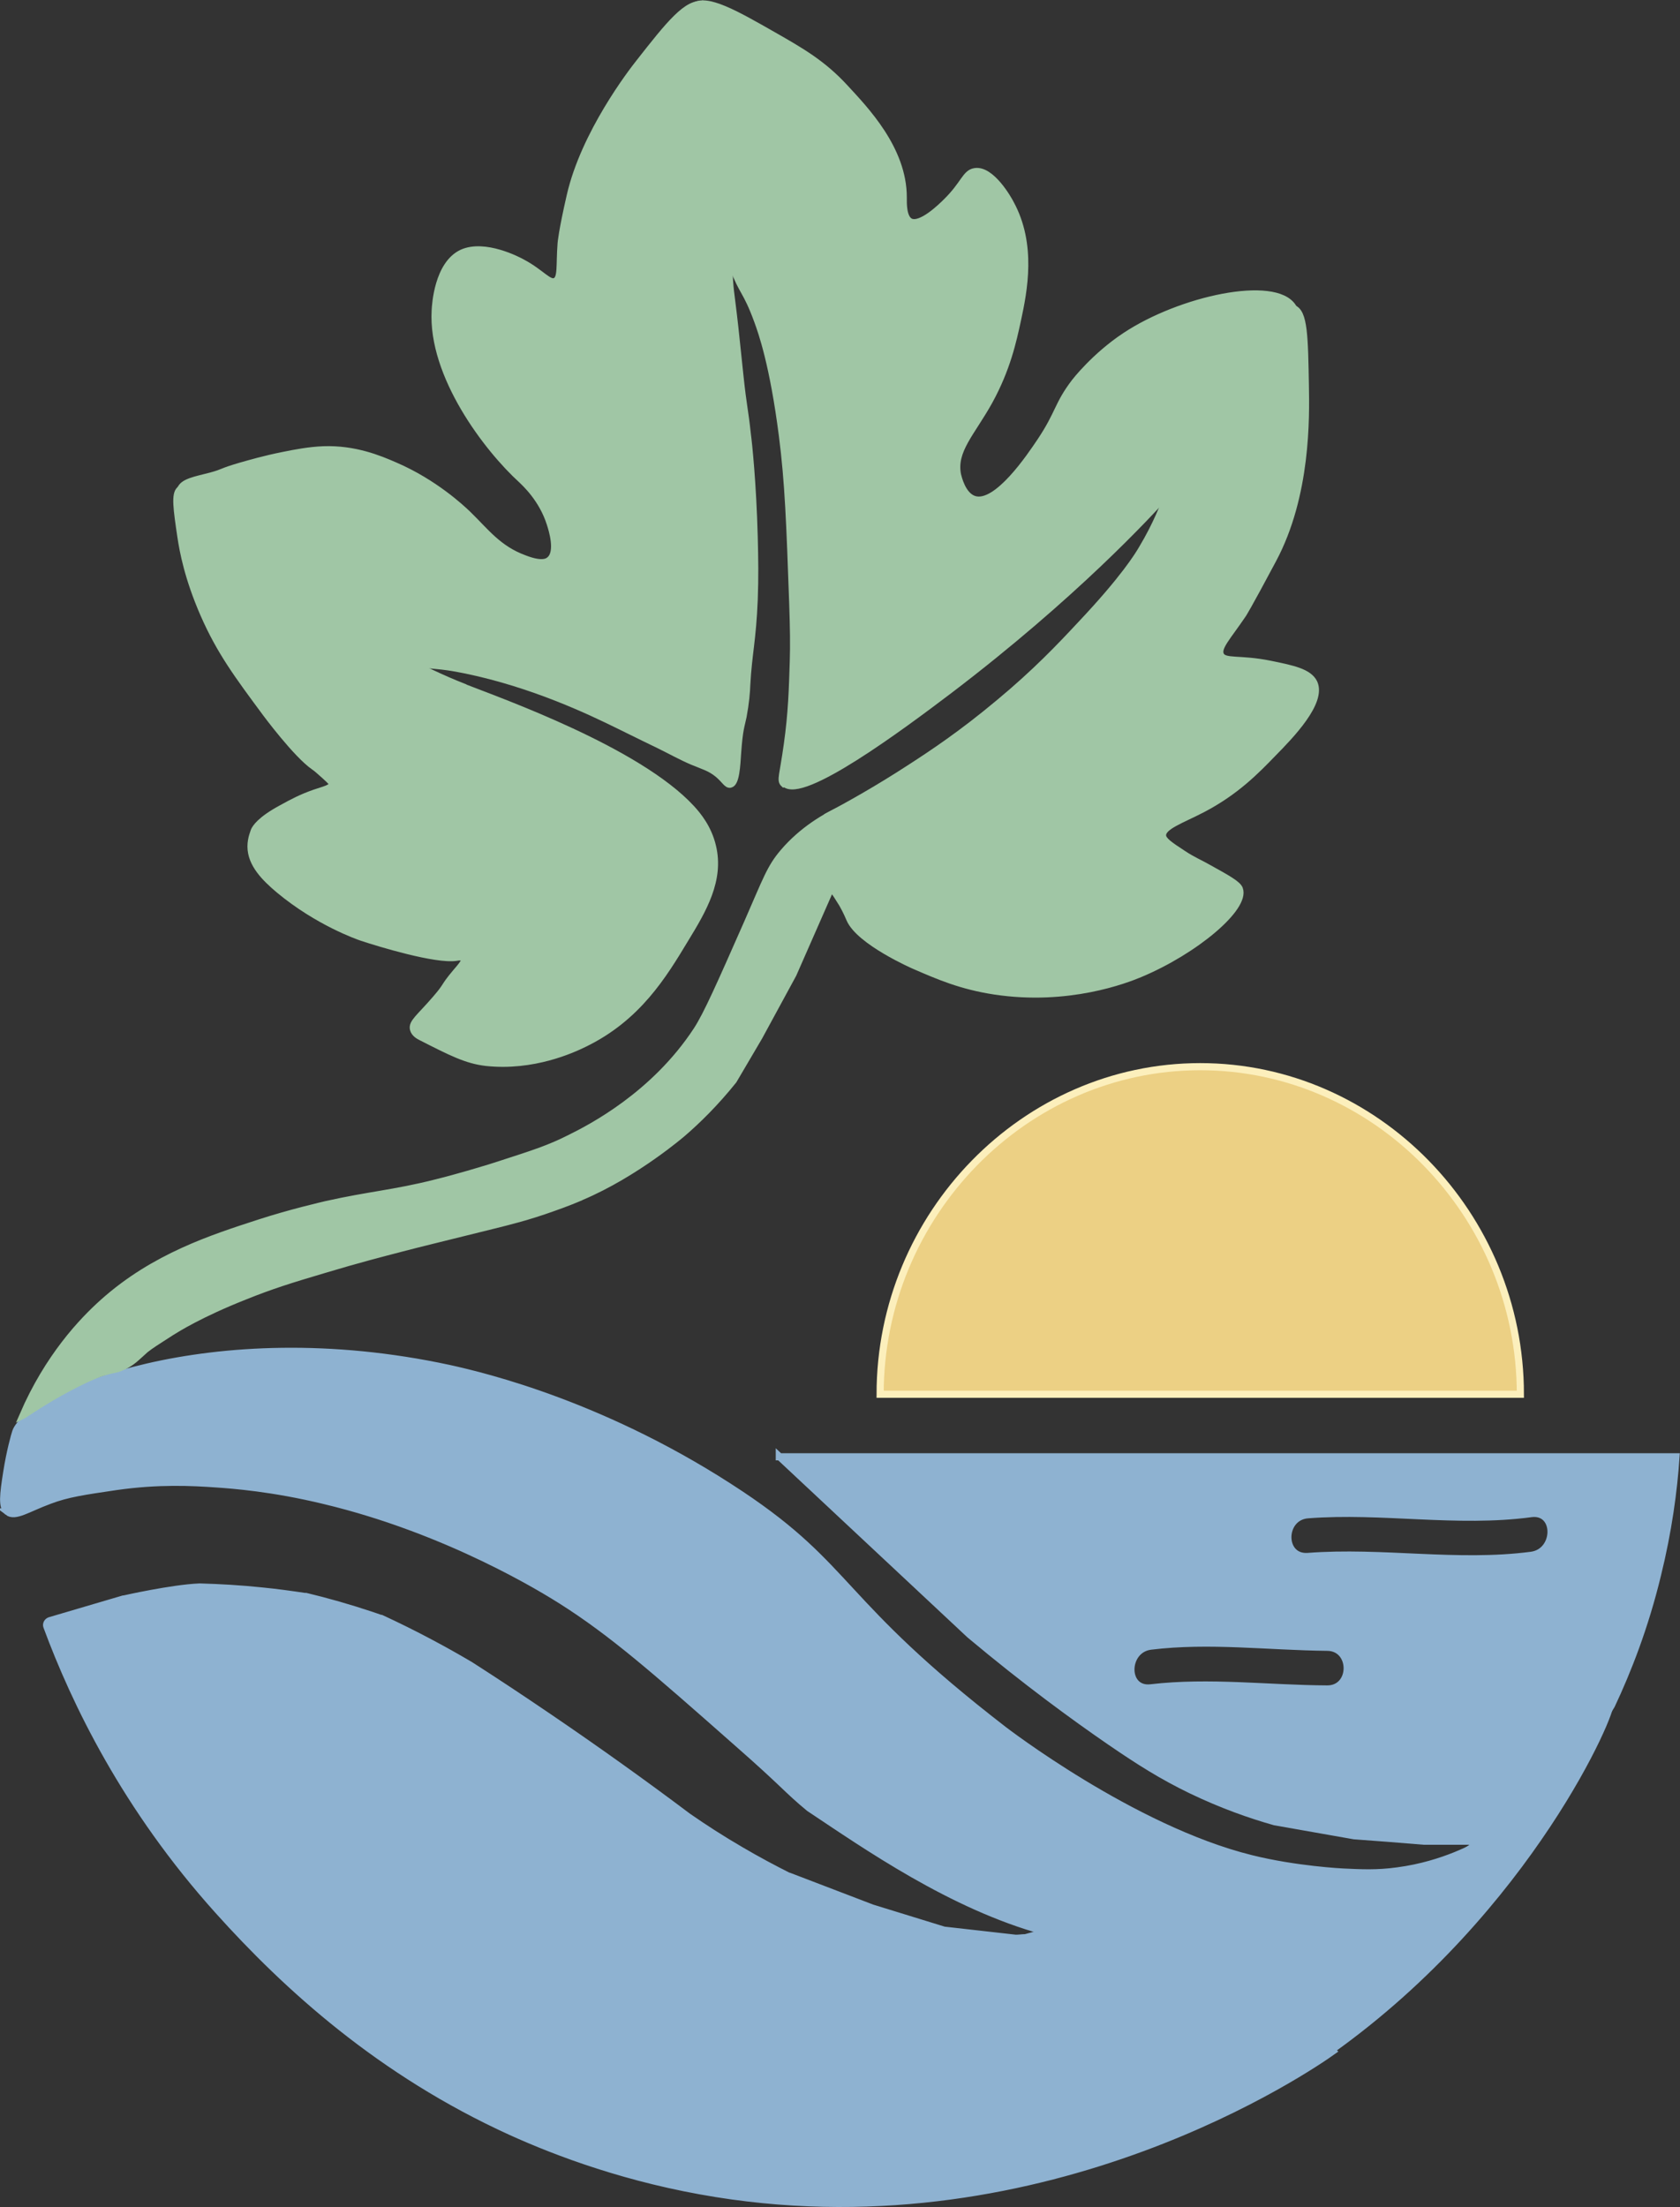 <?xml version="1.0" encoding="UTF-8"?>
<svg id="Layer_1" data-name="Layer 1" xmlns="http://www.w3.org/2000/svg" viewBox="0 0 58.83 77.28">
  <rect x="0" y="0" width="58.83" height="77.28" fill="#333333" stroke="none"/>
  <path d="M42.03,48.82h-11.21c0-6.29,5.06-11.47,11.21-11.47s11.21,5.18,11.21,11.47h-11.21Z" fill="#ecd084" stroke="#fcefbc" stroke-miterlimit="10" stroke-width=".25"/>
  <path d="M46.66,71.83c-.73.52-9.9,6.85-21.57,4.98-3.07-.49-5.57-1.43-7.2-2.17-4.57-2.08-7.85-5.07-10.24-7.73-3.25-3.61-5.03-7.31-6.01-9.96-.03-.08.02-.17.1-.2.86-.25,1.72-.51,2.58-.76.01,0,.02,0,.02,0h0s1.68-.38,2.64-.42c.02,0,.03,0,.04,0,.68.02,1.4.06,2.16.14.51.05,1.01.12,1.48.19-.02,0-.03,0-.03,0,0,0,.03,0,.08,0,.75.18,1.52.4,2.3.66.11.04.21.07.32.11,0,0,0,0,.01,0,0,0,0,0,.01,0,.56.26,1.13.54,1.73.86.49.26.95.52,1.39.78,0,0,0,0,0,0,0,0,0,0,0,0,.92.59,1.84,1.2,2.78,1.84,1.69,1.15,3.31,2.31,4.84,3.46,0,0,0,0,0,0s0,0,0,0c.56.39,1.18.79,1.85,1.18.58.34,1.14.64,1.68.91,0,0,0,0,.01,0,0,0,0,0,.01,0l2.9,1.11s0,0,0,0c.84.26,1.68.52,2.53.78,0,0,0,0,.01,0,.01,0,.02,0,.02,0,.01,0,1.03.12,2.47.28.11,0,.23-.02.34-.02.15-.04.3-.08.44-.13.06-.05.12-.1.17-.14,4.14.56,10,.63,14.85-2.77,3.23-2.26,4.88-5.25,5-5.16.18.14-2.78,7.16-9.76,12.14Z" fill="#8eb2d1" stroke="#8eb2d1" stroke-miterlimit="10" stroke-width=".25"/>
  <path d="M.27,52.94c.26.2.7-.12,1.46-.4.63-.24,1.2-.32,2.35-.49,1.48-.21,2.64-.15,3.5-.09.57.04,1.95.14,3.77.58,4.4,1.05,7.78,3.17,8.32,3.51,1.78,1.13,3.24,2.41,6.14,4.97,1.71,1.5,1.72,1.62,2.53,2.29,0,0,0,0,0,0,2,1.33,4.98,3.42,8.22,4.31,4.84,1.33,9.2-.22,10.77-.78,2.53-.9,4.42-2.17,4.4-2.21-.01-.03-1.12.66-2.79.88-.72.1-1.28.07-1.92.04,0,0-1.65-.08-3.21-.47-4.16-1.03-8.68-4.52-8.68-4.52-5.8-4.48-5.31-5.64-9.19-8.23-4.68-3.12-8.98-4.14-10.2-4.41-8.42-1.82-14.73.94-15.19,2.22-.04.12-.2.69-.31,1.39-.13.82-.18,1.24.03,1.41Z" fill="#8eb2d1" stroke="#8eb2d1" stroke-miterlimit="10" stroke-width=".25"/>
  <path d="M27.29,51c2.22,2.08,4.45,4.16,6.67,6.24,1.97,1.65,3.66,2.88,4.91,3.74,1.05.72,1.83,1.21,2.84,1.7,1.08.52,2.08.87,2.93,1.11.93.16,1.85.33,2.78.49.81.06,1.63.12,2.44.19h1.88c.64-.39,1.37-.9,2.11-1.57,1.23-1.12,2.05-2.29,2.58-3.19.57-1.21,1.17-2.74,1.61-4.56.38-1.54.57-2.95.65-4.14h-31.4ZM46.47,59.14c-2.06-.01-4.12-.28-6.17-.04-.94.11-.92-1.35,0-1.46,2.05-.25,4.11.02,6.17.04.94,0,.94,1.47,0,1.46ZM53.62,54.46c-2.6.34-5.21-.16-7.82.04-.94.07-.93-1.39,0-1.46,2.61-.2,5.21.31,7.82-.04.93-.12.92,1.34,0,1.46Z" fill="#8eb2d1" stroke="#8eb2d1" stroke-miterlimit="10" stroke-width=".25"/>
  <path d="M.81,49.55c.88-2.03,2.06-3.28,2.81-3.95,1.79-1.6,3.84-2.25,5.47-2.78,1.11-.36,2.21-.61,2.33-.64,1.52-.34,2.38-.39,3.81-.75.85-.21,1.69-.47,1.69-.47.04-.01.34-.1.64-.2,1.11-.36,1.68-.54,2.39-.9.75-.37,2.96-1.51,4.45-3.78.36-.55.83-1.62,1.77-3.75.68-1.55.8-1.94,1.27-2.49,1.26-1.48,3.35-2.12,3.67-1.7.13.18.12.75-2.07,3.08l-1.27,2.89-1.19,2.19c-.3.51-.6,1.02-.9,1.53-.65.81-1.28,1.42-1.78,1.85,0,0-1.63,1.41-3.54,2.22-.02,0-.04.02-.04.02-.14.06-.5.21-.96.37-.89.32-1.56.48-2.12.62-1.73.43-2.6.64-3.17.79-.65.17-1.55.4-2.71.75-1.18.35-1.86.56-2.8.94-1.54.61-2.35,1.12-2.56,1.25-.5.32-.75.48-.91.61-.31.27-.48.48-.86.63-.19.08-.25.06-.52.14-.12.03-.42.12-1.05.44-.78.39-1.5.86-1.83,1.08Z" fill="#a0c6a5" stroke="#a0c6a5" stroke-miterlimit="10" stroke-width=".25"/>
  <path d="M29.16,31.13c.08.11.2.29.34.52.16.28.24.49.26.53.34.79,2.24,1.62,2.24,1.62.85.37,1.65.72,2.83.9,2.58.39,4.6-.4,5.08-.6,1.94-.81,3.73-2.32,3.49-2.97-.06-.16-.39-.35-1.06-.72-.35-.2-.57-.28-.93-.52-.46-.3-.69-.46-.7-.63-.02-.33.66-.55,1.39-.93,1.17-.61,1.88-1.34,2.47-1.95.63-.64,1.75-1.8,1.44-2.47-.18-.37-.74-.49-1.53-.65-1.08-.22-1.6-.05-1.74-.32-.13-.27.24-.63.78-1.43,0,0,.14-.2,1.05-1.91,1.21-2.26,1.16-5,1.14-6.11-.03-1.67-.04-2.57-.43-2.69-.9-.28-3.3,3.72-4.38,6.51-.14.37-.39,1.05-.9,1.9-.14.24-.63,1.05-2.17,2.68-.69.74-1.55,1.65-2.84,2.72-1.3,1.09-2.36,1.79-3.07,2.25-1.15.75-2.18,1.33-3,1.76" fill="#a0c6a5" stroke="#a0c6a5" stroke-miterlimit="10" stroke-width=".25"/>
  <path d="M27.48,27.43c.6.59,4.03-1.95,5.77-3.27,4.36-3.32,6.97-6.15,7.64-6.9,2.82-3.12,5.01-5.53,4.38-6.51-.63-.98-3.93-.27-5.87,1.02-1.07.71-1.76,1.61-1.76,1.61-.61.8-.54,1.08-1.2,2.07-.35.52-1.52,2.28-2.32,2.04-.43-.13-.57-.79-.59-.86-.17-.86.49-1.47,1.11-2.59.62-1.13.83-2.1.99-2.84.22-1.02.54-2.64-.25-4.08-.07-.14-.67-1.2-1.24-1.11-.33.05-.37.44-.99,1.05-.2.2-.9.88-1.27.71-.27-.13-.25-.67-.25-.86,0-1.69-1.34-3.07-2.04-3.83-.79-.86-1.55-1.29-2.53-1.85-1.28-.73-2.34-1.34-2.78-.99-.45.37.3,1.37.72,3.75.44,2.54-.09,3.3.67,5.36.34.91.46.79.86,1.88.15.41.55,1.53.87,4.03.21,1.64.26,3.05.36,5.85.03.92.04,1.44.02,2.07-.03.92-.05,1.77-.21,2.9-.15,1.08-.25,1.24-.12,1.36Z" fill="#a0c6a5" stroke="#a0c6a5" stroke-miterlimit="10" stroke-width=".25"/>
  <path d="M24.65.18c-.56-.16-1.24.71-2.26,2.01-.27.34-1.92,2.48-2.42,4.66-.29,1.26-.32,1.67-.32,1.67-.06.78.02,1.22-.2,1.33-.23.11-.5-.3-1.16-.65-.14-.08-1.32-.7-2.11-.34-.85.4-.93,1.82-.94,2.01-.13,2.27,1.82,4.83,3.03,5.93.1.1.72.65,1,1.54.06.19.32.99-.02,1.27-.1.09-.32.17-.87-.04-.94-.34-1.37-.95-2.01-1.57-.22-.21-1.17-1.1-2.54-1.69-.55-.24-1.41-.6-2.51-.56-.49.02-.97.11-1.41.2-.65.13-1.16.28-1.48.37-.75.22-.54.21-1.05.35-.54.14-.98.21-1.06.48,0,0-.02.06-.01.13.05.47,2.53,4.83,8.1,5.9.9.17.87.07,1.9.28,2.41.5,4.41,1.47,5.35,1.93.19.09.64.32,1.41.69.39.19.78.41,1.18.58.41.17.62.22.89.44.25.21.32.38.43.36.2-.04.23-.65.26-1.11.06-.83.12-.92.19-1.26.09-.48.12-.85.13-1.12.06-1.1.2-1.53.26-2.97.03-.82.02-1.4,0-2.19-.05-1.9-.2-3.31-.24-3.6-.1-.93-.14-.92-.26-2.05-.13-1.2-.15-1.47-.23-2.14-.09-.77-.13-.9-.15-1.55-.08-2.18.14-3.09.02-5.43-.11-2.04-.2-3.68-.89-3.88Z" fill="#a0c6a5" stroke="#a0c6a5" stroke-miterlimit="10" stroke-width=".25"/>
  <path d="M16.27,24.08c1.25.49,6.07,2.2,7.94,4.23.23.25.59.69.74,1.33.28,1.17-.33,2.21-.96,3.24-.76,1.26-1.66,2.76-3.55,3.67-.39.19-1.77.83-3.42.65-.68-.08-1.21-.35-2.27-.89-.08-.04-.23-.12-.27-.27-.06-.23.22-.41.78-1.06.44-.51.24-.37.7-.92.18-.21.36-.41.3-.5-.05-.08-.24-.05-.28-.04-.71.11-2.71-.5-3.31-.7-.12-.04-1.53-.53-2.89-1.66-.5-.42-.99-.91-.99-1.52,0-.29.11-.52.12-.56.04-.08.19-.36.95-.77.4-.22.7-.38,1.16-.54.32-.11.61-.17.62-.31,0-.05-.03-.09-.26-.3-.19-.17-.29-.26-.38-.32-.62-.43-1.68-1.86-1.68-1.86-1-1.35-1.61-2.17-2.18-3.47-.56-1.28-.73-2.23-.8-2.69-.15-1.01-.22-1.51-.04-1.67.82-.69,3.84,4.53,9.96,6.92Z" fill="#a0c6a5" stroke="#a0c6a5" stroke-miterlimit="10" stroke-width=".25"/>
</svg>